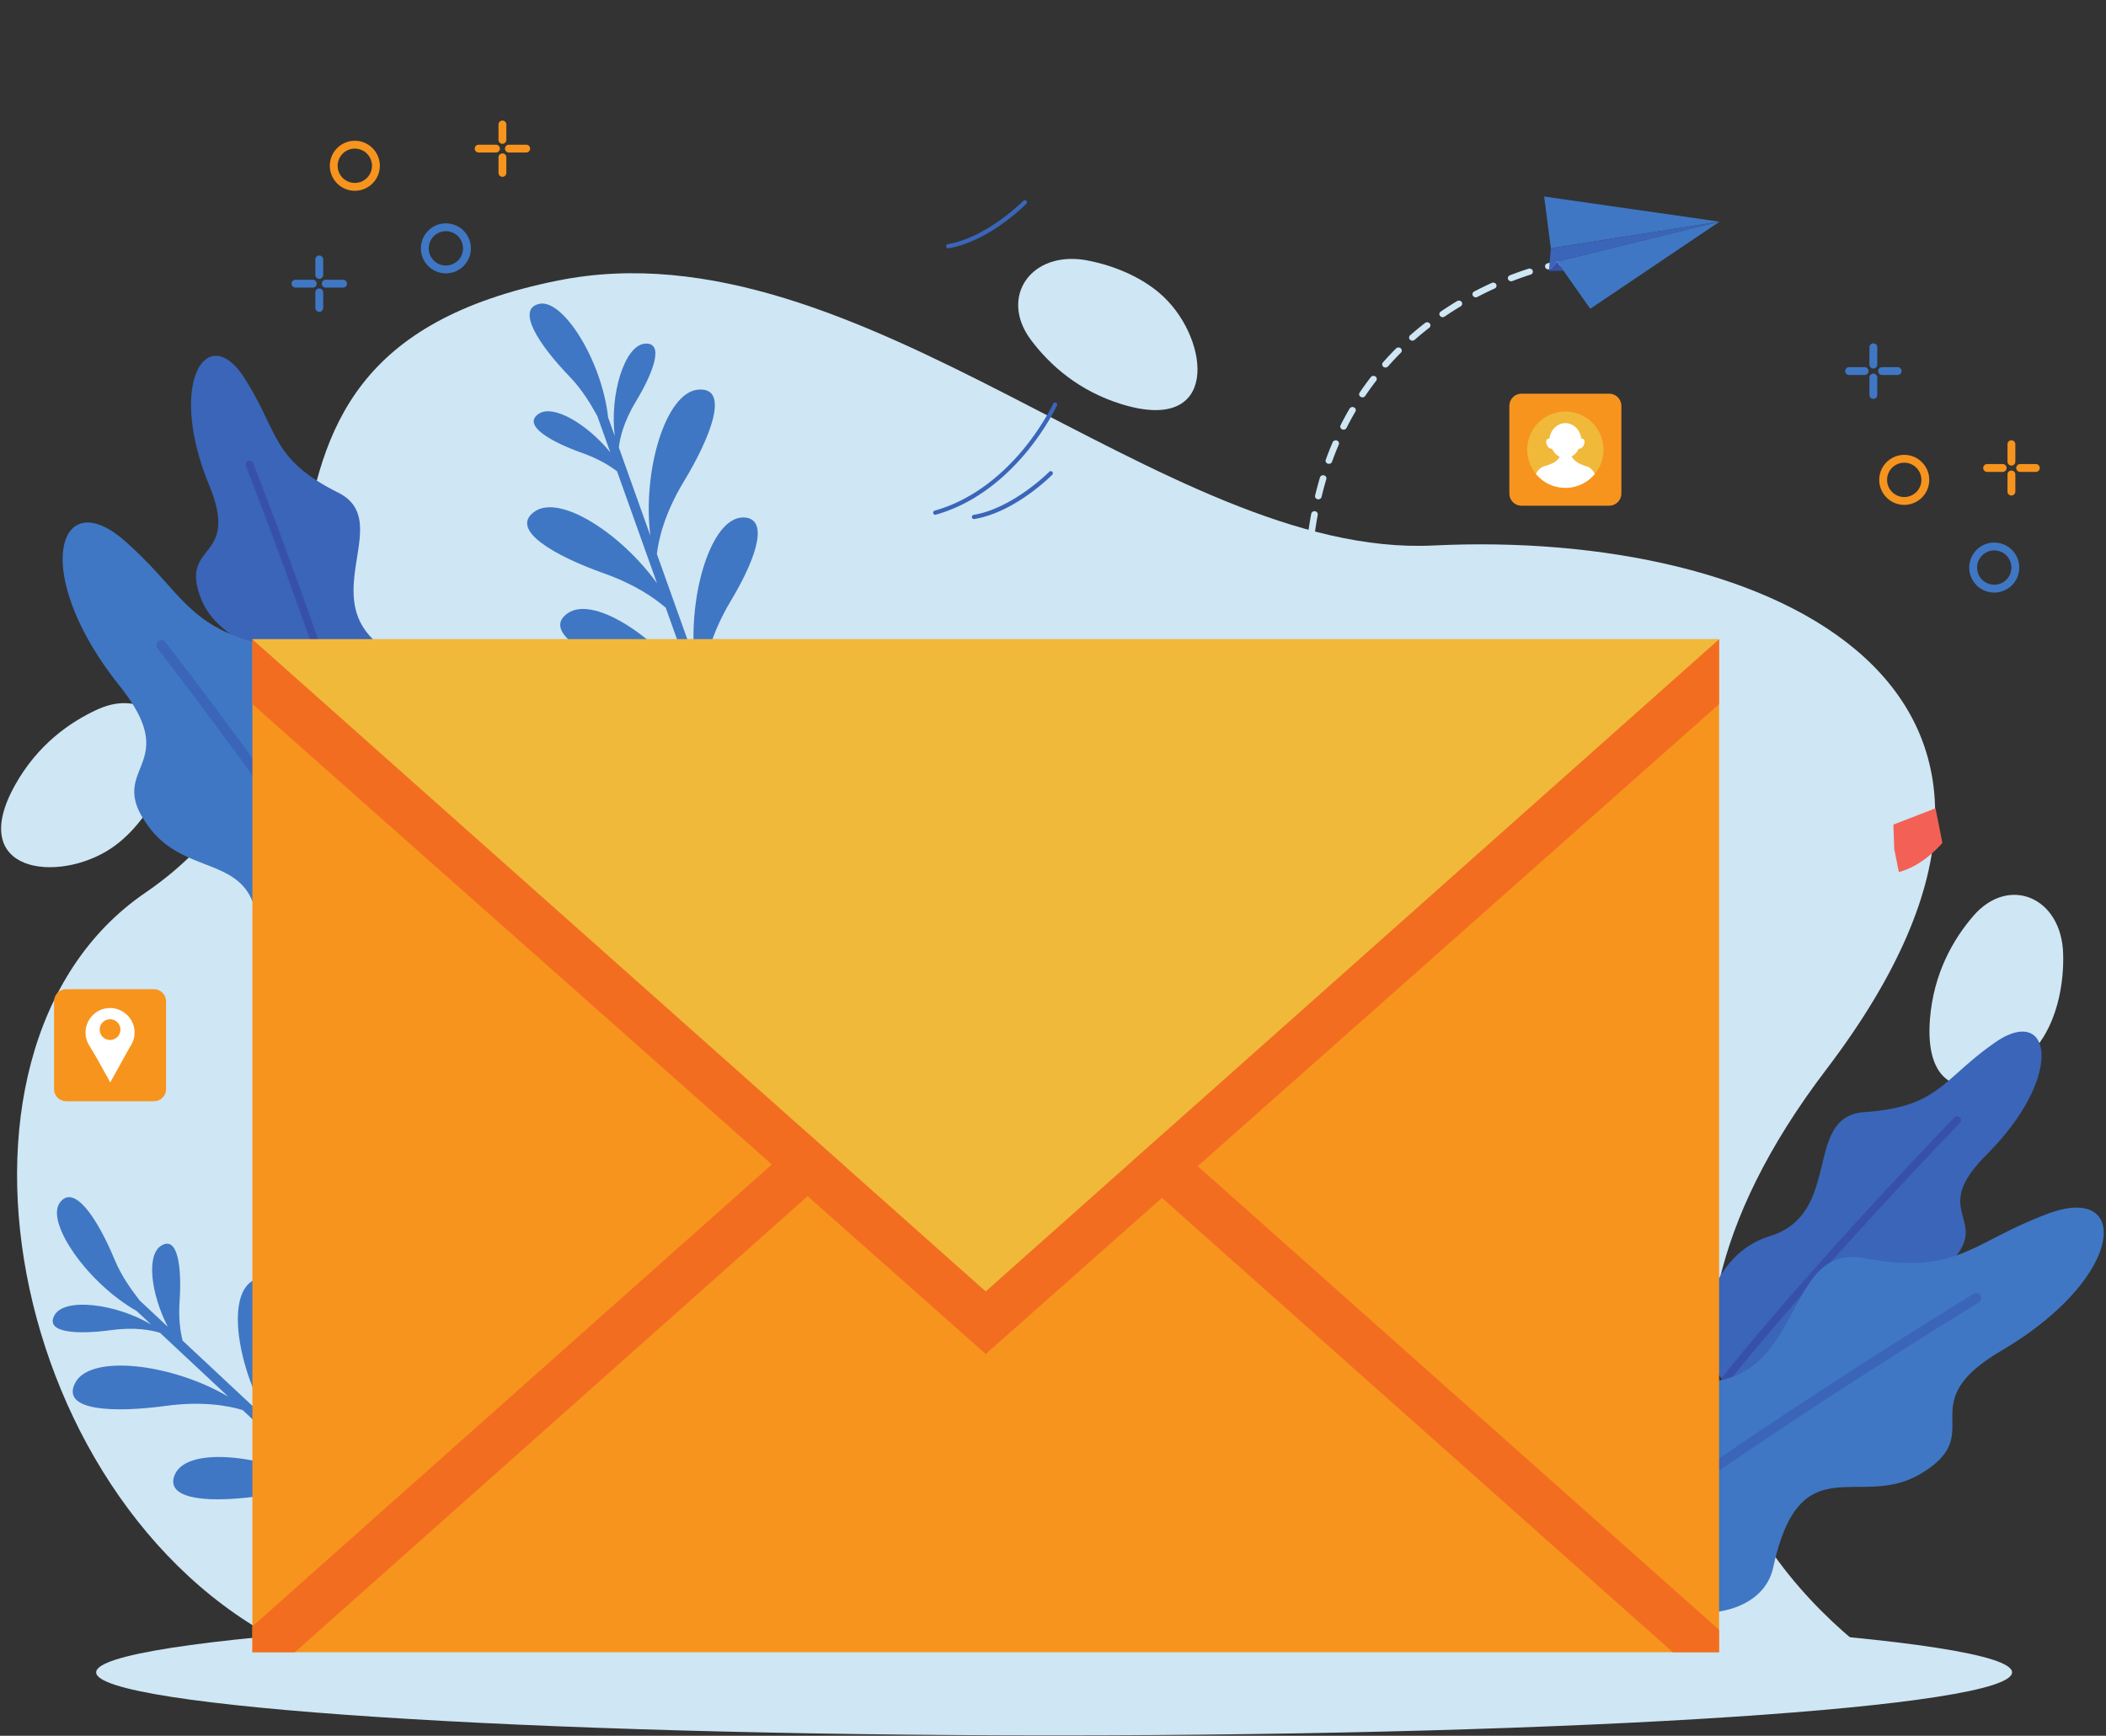 <?xml version="1.0" encoding="UTF-8" standalone="no"?>
<svg
   fill="none"
   viewBox="0 0 609 502"
   version="1.1"
   id="svg438"
   sodipodi:docname="image.969ed1dc.svg"
   inkscape:version="1.2.2 (b0a84865, 2022-12-01)"
   xmlns:inkscape="http://www.inkscape.org/namespaces/inkscape"
   xmlns:sodipodi="http://sodipodi.sourceforge.net/DTD/sodipodi-0.dtd"
   xmlns="http://www.w3.org/2000/svg"
   xmlns:svg="http://www.w3.org/2000/svg">
  <rect x="0" y="0" width="609" height="502" fill="#333333" stroke="none"/>
  <defs
     id="defs442" />
  <sodipodi:namedview
     id="namedview440"
     pagecolor="#ffffff"
     bordercolor="#000000"
     borderopacity="0.25"
     inkscape:showpageshadow="2"
     inkscape:pageopacity="0.0"
     inkscape:pagecheckerboard="0"
     inkscape:deskcolor="#d1d1d1"
     showgrid="false"
     inkscape:zoom="1.3296988"
     inkscape:cx="360.984"
     inkscape:cy="66.556426"
     inkscape:window-width="1440"
     inkscape:window-height="847"
     inkscape:window-x="0"
     inkscape:window-y="25"
     inkscape:window-maximized="1"
     inkscape:current-layer="svg438" />
  <path
     fill="#CFE6F4"
     d="M541.929 479.172c-30.294-23.019-82.109-80.135-13.876-169.796 84.379-110.878-16.673-156.367-113.533-151.619-77.925 3.82-165.624-94.147-253.108-76.637C45.295 104.36 120.691 204.354 41.959 258.228-25.185 304.173 3.643 444.165 91.03 479.172H541.93z"
     id="path132" />
  <path
     fill="#CFE6F4"
     d="M596.611 275.842c-.468-16.441-15.784-22.818-26.007-10.916-5.865 6.828-11.456 16.623-12.503 29.722-2.34 29.314 23.307 20.821 32.89 5.125 4.088-6.693 5.857-15.62 5.62-23.931M314.4 75.314c-16.161-3.057-25.667 10.542-16.224 23.074 5.416 7.189 13.791 14.744 26.363 18.566 28.136 8.554 25.321-18.316 12.037-31.033-5.665-5.424-14.007-9.06-22.176-10.607zM47.283 225.96c6.467-15.126-4.766-27.335-19.037-20.812-8.187 3.741-17.368 10.29-23.808 21.745-14.411 25.635 12.434 28.671 27.713 18.437 6.517-4.364 11.864-11.726 15.132-19.37zM581.836 483.652c0 10.072-124.024 18.237-277.013 18.237-152.991 0-277.015-8.165-277.015-18.237 0-10.069 124.024-18.235 277.015-18.235 152.989 0 277.013 8.166 277.013 18.235"
     id="path134" />
  <path
     fill="#3A65B9"
     d="M574.371 334.043c-16.96 16.954 1.958 18.392-10.487 31.197-11.343 11.671-28.081.311-26.967 28.815.243 6.236-4.294 10.862-10.661 13.232-10.476 3.898-20.725.293-27.036-6.874a23.6 23.6 0 01-1.459-1.81c-4.789-6.538-6.537-15.398-2.988-24.179 2.88-7.124 7.98-14.133 17.02-16.928 21.206-6.555 9.435-34.64 27.359-35.872 21.615-1.488 22.391-9.416 37.731-20.104 16.261-11.329 20.476 9.548-2.512 32.523"
     id="path136" />
  <path
     fill="#3751AB"
     d="M566.767 324.78c-.474.488-39.8 41.034-67.547 75.633a23.616 23.616 0 01-1.459-1.811c27.823-34.618 66.903-74.916 67.379-75.405a1.135 1.135 0 011.627 1.583z"
     id="path138" />
  <path
     fill="#3F77C4"
     d="M578.725 390.642c-26.572 15.643-3.485 23.524-23.098 35.455-17.879 10.875-35.056-8.655-42.85 27.186-1.704 7.839-8.844 12.137-17.529 13.037-14.296 1.478-25.892-6.31-31.443-17.263a30.973 30.973 0 01-1.23-2.722c-3.859-9.682-3.18-21.271 4.065-31.06 5.88-7.942 14.487-15.025 26.637-15.59 28.507-1.329 22.9-40.081 45.608-35.844 27.386 5.109 30.903-4.509 53.44-12.872 23.891-8.869 22.412 18.476-13.6 39.673"
     id="path140" />
  <path
     fill="#3A65B9"
     d="M572.244 376.664c-.748.454-62.757 38.261-108.439 72.393a30.973 30.973 0 01-1.23-2.722c45.781-34.134 107.402-71.71 108.153-72.165a1.46 1.46 0 011.516 2.494M60.5 140.354c9.117 22.18-8.894 16.218-2.345 32.829 5.97 15.14 25.793 11.107 13.78 36.982-2.627 5.66-.222 11.678 4.739 16.318 8.164 7.633 19.01 8.255 27.597 4.075.697-.334 1.38-.705 2.044-1.109 6.938-4.185 11.965-11.688 12.074-21.159.088-7.684-1.917-16.118-9.181-22.179-17.043-14.22 4.643-35.601-11.423-43.645-19.372-9.704-17.033-17.317-27.07-33.091-10.64-16.722-22.572.919-10.215 30.979"
     id="path142" />
  <path
     fill="#3751AB"
     d="M71.087 134.736c.249.633 20.913 53.204 33.184 95.823.697-.335 1.38-.706 2.044-1.11-12.334-42.666-32.867-94.912-33.118-95.546a1.135 1.135 0 00-2.11.833z"
     id="path144" />
  <path
     fill="#3F77C4"
     d="M34.537 198.293c19.229 24.104-5.15 23.216 8.906 41.368 12.812 16.544 35.834 4.441 30.305 40.7-1.21 7.933 3.922 14.497 11.715 18.443 12.823 6.488 26.437 3.357 35.534-4.888a31.471 31.471 0 002.123-2.106c7.063-7.662 10.571-18.729 7.3-30.46-2.653-9.518-8.161-19.209-19.307-24.08-26.15-11.428-7.066-45.617-29.788-49.773-27.404-5.015-27.252-15.255-45.313-31.12-19.145-16.819-27.535 9.249-1.475 41.916"
     id="path146" />
  <path
     fill="#3A65B9"
     d="M45.587 187.553c.535.692 44.941 58.16 75.41 106.363a31.471 31.471 0 002.123-2.106c-30.562-48.237-74.69-105.353-75.227-106.045a1.46 1.46 0 10-2.306 1.788z"
     id="path148" />
  <path
     fill="#3F77C4"
     d="M164.228 177.309c7.745-5.304 27.147 7.78 37.291 23.667l-8.999-25.211c-3.257-2.825-8.96-6.789-17.871-9.948-13.858-4.91-27.748-12.605-19.986-17.918 7.272-4.982 24.814 6.248 35.329 20.786l-11.557-32.376c-2.15-1.653-5.422-3.662-10.099-5.318-8.732-3.096-17.487-7.946-12.595-11.295 4.244-2.905 14.039 2.947 20.728 11.105l-3.746-10.493c-1.714-3.049-4.15-7.405-7.99-11.379-8.897-9.205-15.624-19.56-8.762-21.061 6.868-1.501 18.109 16.537 19.877 32.835l1.928 5.4c-1.497-11.854 2.765-26.207 8.708-26.714 5.907-.505 2.203 8.79-2.597 16.716-3.654 6.034-4.663 10.822-4.932 13.299l9.104 25.504c-2.316-18.779 4.433-41.425 13.837-42.229 9.371-.802 3.493 13.948-4.121 26.525-5.755 9.504-7.376 17.064-7.819 21.019l10.917 30.584c-1.936-18.558 4.702-41.079 13.96-41.152 7.138-.056 4.952 10.021-3.573 24.248-5.793 9.668-7.647 18.349-8.239 22.922l5.143 14.406c-.861.609-1.757.928-2.648.944l-2.045-5.732c-2.891-2.796-8.912-7.547-19.256-11.214-13.858-4.912-27.747-12.605-19.987-17.92M96.07 390.972c-7.946 5-3.652 28.001 6.893 43.625l-19.556-18.28c-1.298-4.11-2.668-10.918-2.024-20.35 1.002-14.668-.536-30.472-8.497-25.464-7.461 4.693-4.132 25.254 5.029 40.682L52.8 387.709c-.663-2.629-1.205-6.43-.867-11.38.632-9.245-.338-19.204-5.354-16.048-4.355 2.74-2.878 14.055 1.949 23.435l-8.14-7.609c-2.116-2.783-5.145-6.751-7.264-11.855-4.91-11.823-11.738-22.112-15.843-16.412-4.108 5.705 7.976 23.191 22.228 31.293l4.188 3.915c-10.283-6.085-25.146-7.881-27.975-2.629-2.811 5.218 7.191 5.514 16.372 4.262 6.989-.954 11.782.023 14.163.76l19.784 18.492c-16.31-9.59-39.774-12.4-44.25-4.089-4.461 8.28 11.41 8.749 25.977 6.761 11.01-1.501 18.59.016 22.395 1.183l23.723 22.175c-16.257-9.154-39.562-12.015-43.31-3.548-2.888 6.525 7.228 8.526 23.67 6.36 11.175-1.472 19.878.278 24.31 1.552l11.174 10.445c.901-.548 1.549-1.244 1.918-2.053l-4.446-4.158c-1.416-3.762-3.383-11.176-2.635-22.126 1.001-14.668-.537-30.471-8.498-25.463"
     id="path150" />
  <path
     fill="#F7941D"
     d="M497.115 184.857v292.971H72.99V184.857h424.125z"
     id="path152" />
  <path
     fill="#F36D21"
     d="M497.101 184.868v18.781L285.053 391.596 72.99 203.649v-18.781l212.049 188.59 212.062-188.59z"
     id="path154" />
  <path
     fill="#F36D21"
     d="M244.193 336.474L85.273 477.828H72.99v-7.468l162.067-144.151 9.136 10.265M497.115 471.352v6.476h-13.396L324.8 336.474l9.135-10.265 163.18 145.143"
     id="path156" />
  <path
     fill="#F0B93A"
     d="M72.977 184.856L285.04 373.46l212.063-188.604H72.977z"
     id="path158" />
  <path
     fill="#3A65B9"
     d="M270.58 148.859l.003-.002c12.18-3.401 21.066-11.808 26.376-18.261 5.742-6.98 8.661-13.256 8.69-13.319a.608.608 0 00-1.106-.509c-.028.061-2.895 6.22-8.544 13.08-5.196 6.309-13.88 14.525-25.744 17.837a.61.61 0 00.325 1.174M284.427 149.513c10.582-2.905 19.481-11.832 19.884-12.241a.61.61 0 00-.867-.855c-.104.106-10.575 10.606-21.897 12.488a.603.603 0 00-.5.7.61.61 0 00.7.502 26.758 26.758 0 002.68-.594M276.937 71.216c10.576-2.932 19.451-11.881 19.854-12.292a.607.607 0 00-.008-.86.61.61 0 00-.862.008c-.104.105-10.548 10.632-21.865 12.543a.61.61 0 00.201 1.201 26.66 26.66 0 002.68-.6"
     id="path192" />
  <path
     fill="#F36156"
     d="M561.684 243.789c-2.745 3.072-7.131 6.983-12.588 8.411l-1.332-6.711-.248-7.005 12.169-4.724a1675.8 1675.8 0 011.394 6.925c.204 1.035.405 2.071.605 3.104"
     id="path288" />
  <path
     fill="#F7941D"
     d="M465.332 146.25h-25.344a3.522 3.522 0 01-3.521-3.524v-25.342a3.522 3.522 0 013.521-3.523h25.344a3.523 3.523 0 013.524 3.523v25.342a3.524 3.524 0 01-3.524 3.524z"
     id="path402" />
  <path
     fill="#F0B93A"
     d="M463.689 130.056a10.98 10.98 0 01-2.525 7.021 11.004 11.004 0 01-8.504 4.007 11.008 11.008 0 01-8.503-4.006 10.988 10.988 0 01-2.524-7.022c0-6.092 4.938-11.028 11.027-11.028 6.091 0 11.029 4.936 11.029 11.028"
     id="path404" />
  <path
     fill="#fff"
     d="M461.164 137.077a11.004 11.004 0 01-8.504 4.007 11.008 11.008 0 01-8.503-4.006l.148-.293a3.89 3.89 0 012.334-1.961c1.794-.548 3.461-1.103 4.394-2.707-1.136-.535-1.894-1.605-2.212-2.36-1.248.267-2.144-2.043-1.477-2.655.253-.232.512-.297.737-.284.206-2.348 2.176-4.446 4.579-4.446 2.403 0 4.375 2.098 4.581 4.446.226-.013.483.052.735.284.668.612-.228 2.922-1.476 2.655-.272.843-1.208 1.859-2.052 2.215.935 1.604 2.439 2.304 4.236 2.852.507.153.969.408 1.365.742.398.334.728.747.967 1.219l.148.292"
     id="path406" />
  <path
     fill="#F7941D"
     d="M44.5 318.476H19.156a3.522 3.522 0 01-3.523-3.521v-25.344a3.523 3.523 0 013.523-3.523H44.5a3.523 3.523 0 013.522 3.523v25.344a3.521 3.521 0 01-3.522 3.521z"
     id="path408" />
  <path
     fill="#fff"
     d="M31.826 300.761a2.993 2.993 0 11.001-5.986 2.993 2.993 0 010 5.986zm.487-9.217a7.092 7.092 0 00-7.576 7.072c0 1.32.361 2.556.992 3.616.938 1.58 1.906 3.144 2.797 4.752l3.36 6.053 5.122-9.241c.301-.542.626-1.066.939-1.599a7.013 7.013 0 00.97-3.755c-.086-3.63-2.981-6.66-6.604-6.898"
     id="path410" />
  <path
     fill="#3F77C4"
     d="M576.687 169.109a4.967 4.967 0 004.961-4.962 4.968 4.968 0 00-4.961-4.962 4.969 4.969 0 00-4.963 4.962 4.968 4.968 0 004.963 4.962zm0-12.192c3.986 0 7.23 3.243 7.23 7.23 0 3.988-3.244 7.23-7.23 7.23-3.988 0-7.231-3.242-7.231-7.23 0-3.987 3.243-7.23 7.231-7.23z"
     id="path412" />
  <path
     fill="#F7941D"
     d="M550.658 143.744a4.968 4.968 0 004.962-4.963 4.967 4.967 0 00-4.962-4.961 4.967 4.967 0 00-4.962 4.961 4.967 4.967 0 004.962 4.963zm0-12.192c3.986 0 7.23 3.244 7.23 7.229 0 3.988-3.244 7.231-7.23 7.231s-7.23-3.243-7.23-7.231c0-3.985 3.244-7.229 7.23-7.229z"
     id="path414" />
  <path
     fill="#3F77C4"
     d="M541.725 108.057c.627 0 1.135.508 1.135 1.135v5.001a1.135 1.135 0 11-2.269 0v-5.001c0-.627.508-1.135 1.134-1.135zM541.725 99.305c.627 0 1.135.508 1.135 1.135v5.001a1.134 1.134 0 01-2.269 0v-5.001c0-.627.508-1.135 1.134-1.135zM534.706 106.182h4.492a1.134 1.134 0 110 2.268h-4.492a1.134 1.134 0 010-2.268zM544.252 106.182h4.495a1.134 1.134 0 010 2.268h-4.495a1.134 1.134 0 010-2.268z"
     id="path416" />
  <path
     fill="#F7941D"
     d="M581.648 136.083c.627 0 1.135.507 1.135 1.134v5.001a1.135 1.135 0 01-2.268 0v-5.001c0-.627.508-1.134 1.133-1.134zM581.648 127.331c.627 0 1.135.506 1.135 1.133v5.001a1.135 1.135 0 11-2.268 0v-5.001c0-.627.508-1.133 1.133-1.133zM574.628 134.207h4.493c.627 0 1.133.508 1.133 1.134 0 .627-.506 1.134-1.133 1.134h-4.493a1.134 1.134 0 110-2.268zM584.176 134.207h4.492a1.135 1.135 0 110 2.268h-4.492a1.133 1.133 0 110-2.268z"
     id="path418" />
  <path
     fill="#3F77C4"
     d="M128.94 66.862a4.968 4.968 0 00-4.963 4.963 4.967 4.967 0 004.963 4.962 4.967 4.967 0 004.961-4.962 4.968 4.968 0 00-4.961-4.963zm0-2.267c3.985 0 7.229 3.243 7.229 7.23 0 3.987-3.244 7.23-7.229 7.23-3.988 0-7.231-3.243-7.231-7.23 0-3.987 3.243-7.23 7.231-7.23z"
     id="path420" />
  <path
     fill="#F7941D"
     d="M102.607 42.981a4.967 4.967 0 00-4.962 4.961 4.968 4.968 0 004.962 4.963 4.968 4.968 0 004.962-4.963 4.967 4.967 0 00-4.962-4.96zm0-2.268c3.986 0 7.23 3.243 7.23 7.23 0 3.986-3.244 7.23-7.23 7.23-3.987 0-7.23-3.244-7.23-7.23 0-3.987 3.243-7.23 7.23-7.23z"
     id="path422" />
  <path
     fill="#3F77C4"
     d="M93.07 82.041c0 .626.507 1.134 1.134 1.134h5.001a1.134 1.134 0 000-2.268h-5.001c-.627 0-1.134.508-1.134 1.134zM84.317 82.041c0 .626.508 1.134 1.134 1.134h5.002a1.134 1.134 0 000-2.268H85.45c-.626 0-1.134.508-1.134 1.134zM91.194 75.02v4.493a1.134 1.134 0 002.269 0V75.02a1.135 1.135 0 00-2.27 0zM91.194 84.568v4.493a1.134 1.134 0 002.269 0v-4.493a1.135 1.135 0 00-2.27 0z"
     id="path424" />
  <path
     fill="#F7941D"
     d="M146.031 42.981c0 .627.508 1.133 1.134 1.133h5.002a1.133 1.133 0 100-2.267h-5.002c-.626 0-1.134.508-1.134 1.134zM137.279 42.981c0 .627.508 1.133 1.134 1.133h5.002a1.133 1.133 0 000-2.267h-5.002c-.626 0-1.134.508-1.134 1.134zM144.156 35.961v4.492a1.134 1.134 0 102.268 0v-4.492a1.135 1.135 0 00-2.268 0zM144.156 45.508V50a1.134 1.134 0 102.268 0v-4.493a1.134 1.134 0 00-2.268 0z"
     id="path426" />
  <path
     fill="#CFE6F4"
     d="M447.511 77.885c.152.036.314.037.476-.001 1.717-.423 2.712-.594 2.721-.596.521-.088.865-.555.771-1.043-.094-.488-.591-.812-1.111-.724-.043.007-1.068.183-2.865.624-.512.127-.818.618-.684 1.098a.931.931 0 00.692.642M391.94 119.042a85.853 85.853 0 00-2.551 4.702c-.198.394-.665.59-1.1.486l-.174-.058c-.476-.212-.682-.747-.456-1.196a86.665 86.665 0 012.604-4.798c.253-.434.832-.594 1.298-.356.464.239.634.786.379 1.22M387.14 128.581a91.576 91.576 0 00-1.948 4.952c-.163.447-.661.698-1.141.583l-.074-.02c-.5-.159-.768-.668-.598-1.139a93.084 93.084 0 011.986-5.046c.198-.46.756-.683 1.246-.498.489.184.726.707.529 1.168zM379.029 154.885c-.462-.109-.774-.529-.713-.985.245-1.787.533-3.575.857-5.313.091-.488.587-.815 1.108-.73.527.088.868.551.778 1.039a110.655 110.655 0 00-.844 5.233c-.068.492-.547.84-1.071.776l-.115-.02M382.871 137.473c.509.135.806.63.664 1.108a98.248 98.248 0 00-1.374 5.127c-.116.484-.628.788-1.142.68l-.027-.007c-.5-.118-.811-.592-.697-1.068a103.298 103.298 0 011.398-5.216c.139-.47.654-.748 1.155-.628l.023.004M394.793 114.498a.987.987 0 01-1.042.391l-.278-.112c-.445-.265-.58-.82-.297-1.24a85.746 85.746 0 013.219-4.46c.309-.403.908-.492 1.336-.2a.862.862 0 01.213 1.253 83.529 83.529 0 00-3.151 4.368M442.619 79.413a92.996 92.996 0 00-5.264 1.864 1.012 1.012 0 01-.6.041.944.944 0 01-.65-.528c-.201-.458.031-.984.519-1.173A96.153 96.153 0 01442 77.713c.5-.16 1.044.09 1.215.559.17.47-.095.98-.596 1.141M427.224 85.876c-.223.116-.473.14-.701.087a.959.959 0 01-.602-.434c-.256-.433-.092-.98.371-1.222 1.664-.871 3.377-1.709 5.092-2.487.476-.215 1.047-.03 1.277.417.231.447.031.984-.445 1.2a98.789 98.789 0 00-4.992 2.439M409.081 98.279a1.003 1.003 0 01-1.352-.042.859.859 0 01.044-1.27 91.32 91.32 0 014.311-3.558 1 1 0 011.347.12.863.863 0 01-.128 1.266 88.844 88.844 0 00-4.222 3.484zM417.747 91.56a1.008 1.008 0 01-.799.145.957.957 0 01-.537-.343c-.312-.4-.216-.962.21-1.254a95.665 95.665 0 014.743-3.036c.445-.267 1.037-.144 1.321.273.286.419.155.974-.29 1.24a93.72 93.72 0 00-4.648 2.975M401.384 105.961a.996.996 0 01-.972.298.986.986 0 01-.376-.178.862.862 0 01-.125-1.265 87.095 87.095 0 013.796-4.041 1.001 1.001 0 011.353-.039c.385.34.404.908.041 1.269a86.09 86.09 0 00-3.717 3.956"
     id="path428" />
  <path
     fill="#3F77C4"
     d="M448.463 71.806l-1.935-14.969 50.713 7.273-48.778 7.697z"
     id="path430" />
  <path
     fill="#3A65B9"
     d="M497.241 64.11l-46.848 11.507-.124.032-2.353 2.698.547-6.54 48.778-7.698"
     id="path432" />
  <path
     fill="#3751AB"
     d="M447.916 78.347l4.211-.052-1.858-2.646-2.353 2.698z"
     id="path434" />
  <path
     fill="#3F77C4"
     d="M456.164 74.2l-5.896 1.45 9.591 13.654 37.382-25.194-41.077 10.09z"
     id="path436" />
</svg>

